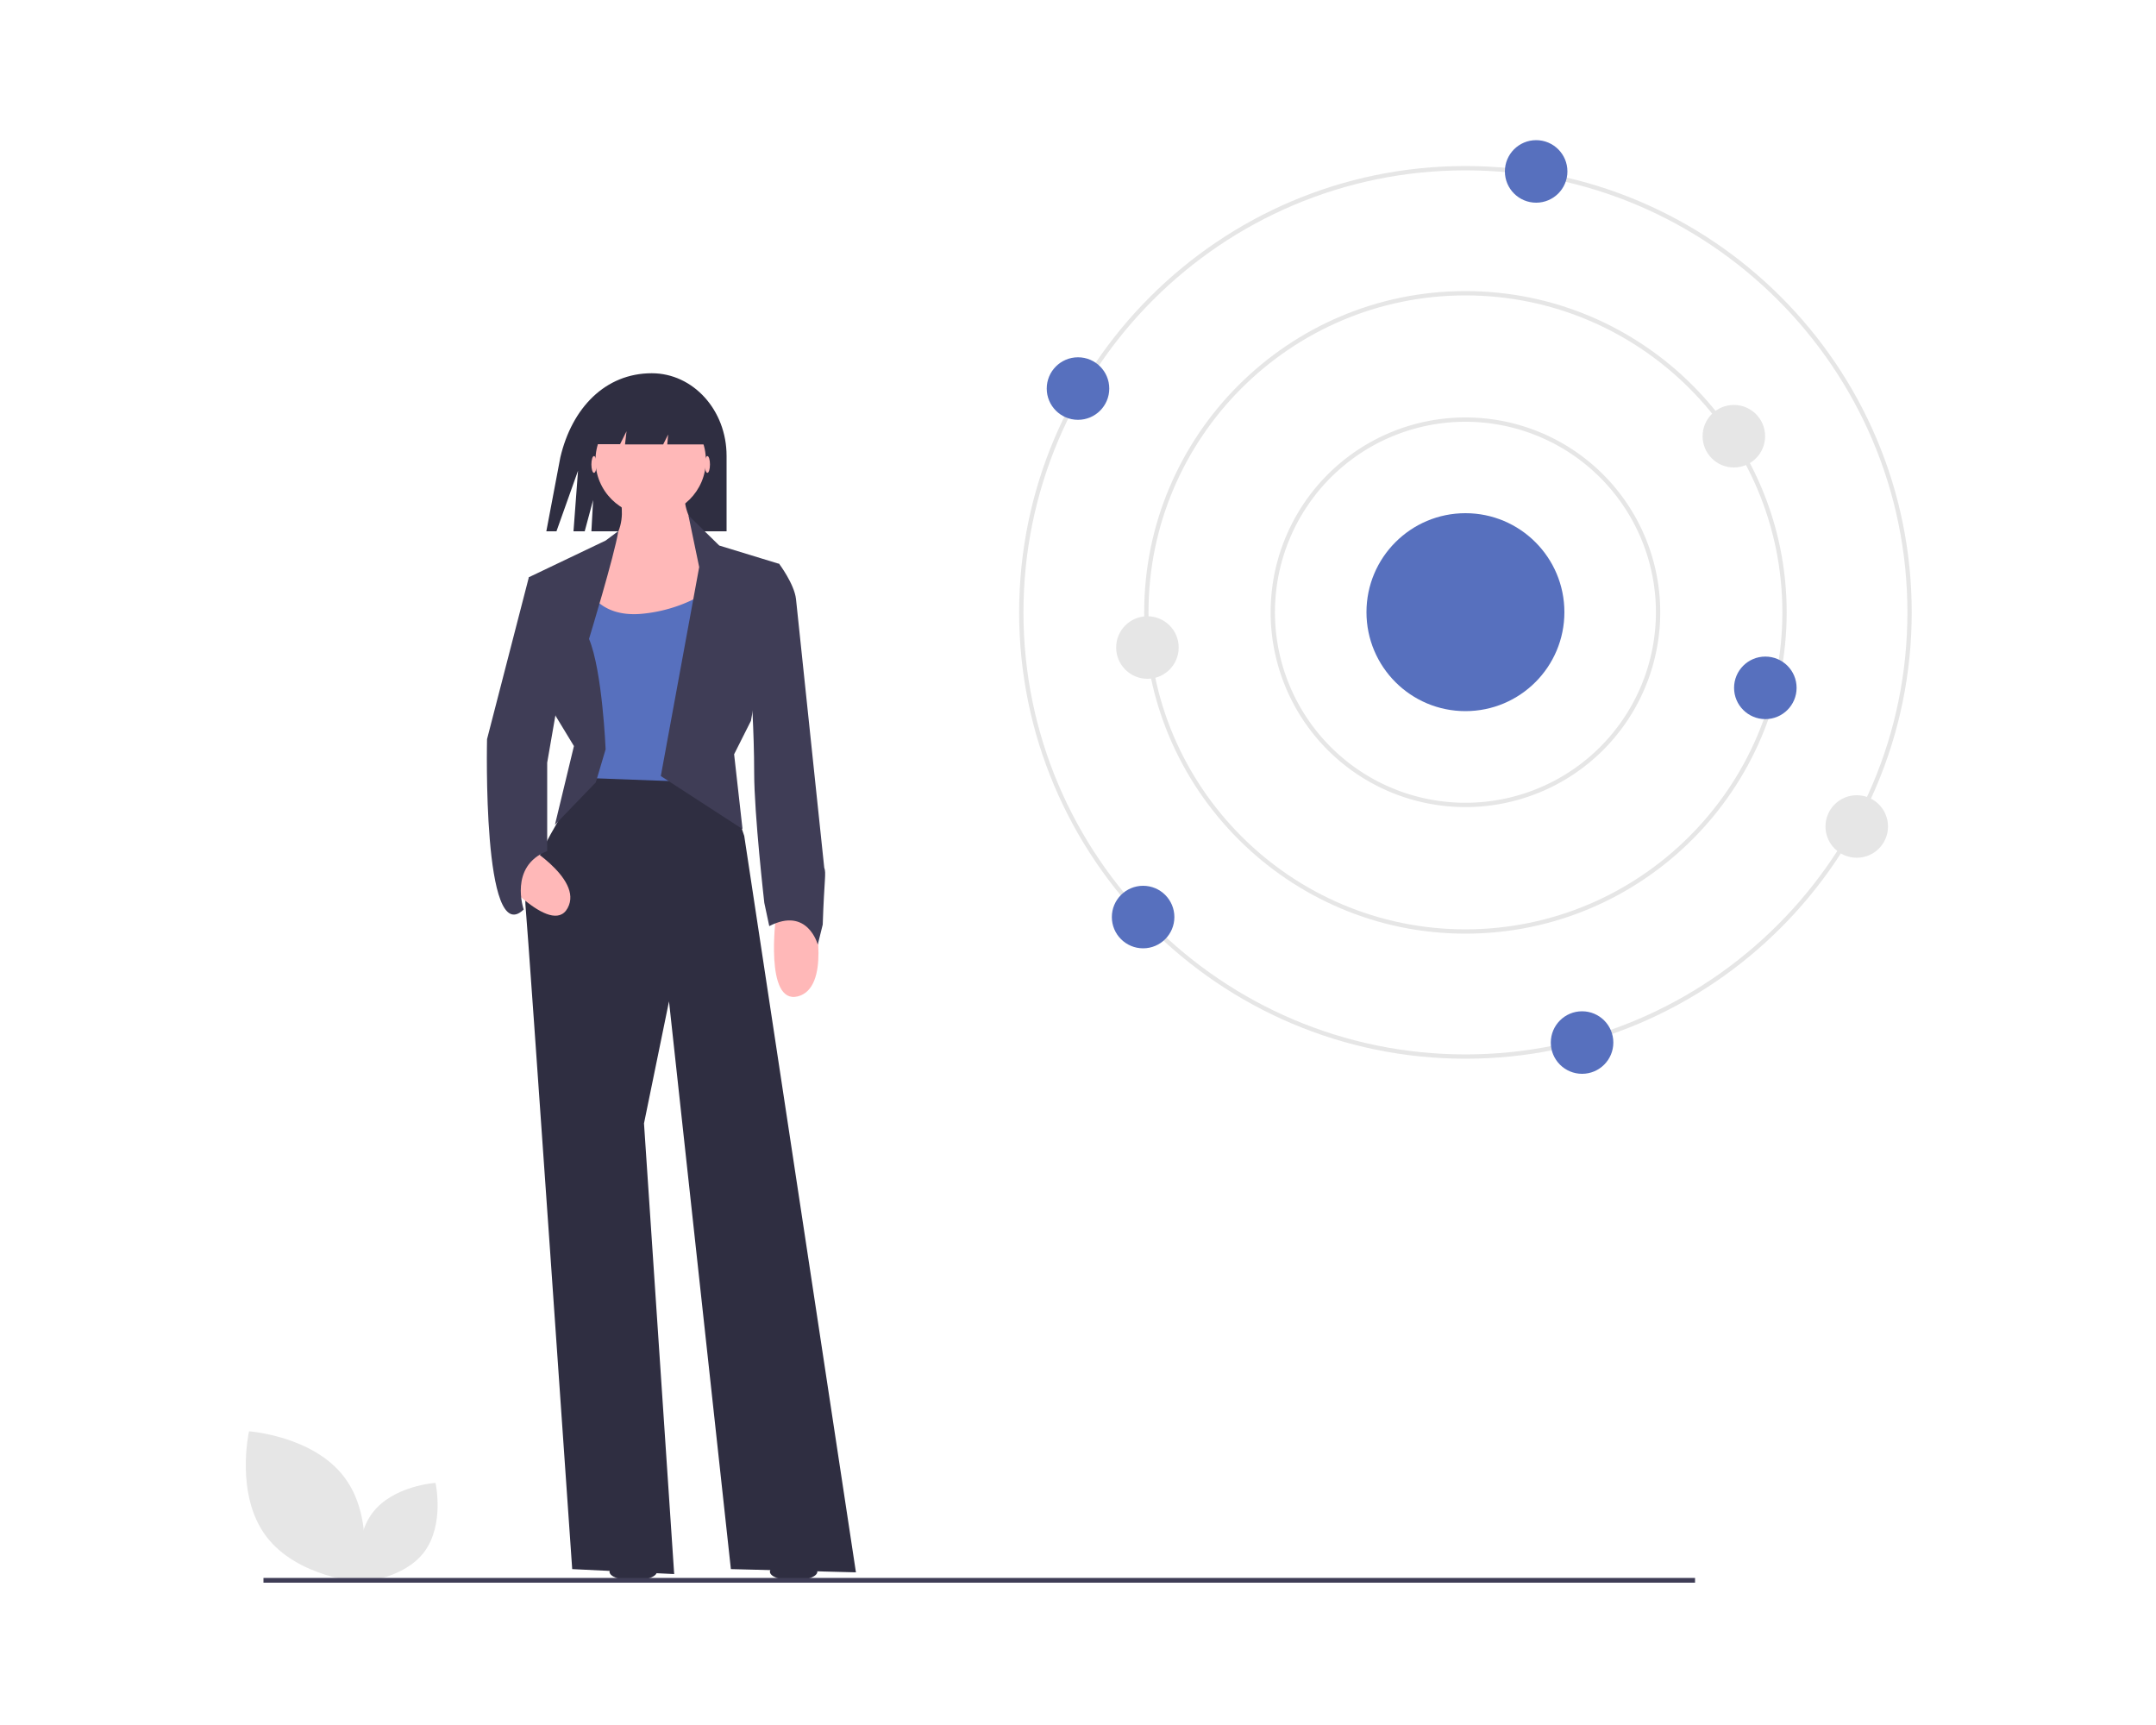 <svg width="1000" height="800" viewBox="0 0 1000 800" xmlns="http://www.w3.org/2000/svg">
  <g transform="translate(114 65)" fill-rule="nonzero" fill="none">
    <path d="M188.3 108.1c-21.5 0-37 16-42.4 39l-6.5 34.3h4.7l10-28.1-2.1 28.1h5.2l3.9-14.5-.8 14.5H223v-35c0-21.2-15.5-38.3-34.7-38.3zM160 292.5s-31.8 44.2-30.3 62c1.6 17.8 21.7 308.2 21.7 308.2l47.3 2.3-14-209 11.6-56.6L225 662.7l58 1.5-51.8-341.5-10-30.2h-61.3z" fill="#2F2E41"/>
    <path d="M170.8 157.8s10 18.6-3.1 31c-13.2 12.3-19.4 45.6-19.4 45.6l74.4-5.4-6.2-41.8s-16.3-10-12.4-27.9l-33.3-1.5z" fill="#FFB8B8"/>
    <path d="M158.4 207.3s4.6 14 24.8 12.4a69 69 0 0034-12.4V298l-62-2.3v-55l3.2-33.3z" fill="#5770BE"/>
    <path d="M162.3 298l4.6-15.5s-1.5-36.4-7.7-51.2c0 0 11.8-38.7 13.6-50l-5.9 4.4-35.6 17 12.4 64.3 8.5 14-8.8 36.5 18.9-19.6zM192.5 294.9l17.8-96.9-5-24 14.3 14 27.8 8.5-13.1 72.8-7.8 15.5 3.9 34.7z" fill="#3F3D56"/>
    <path d="M263.7 359.9s7.7 33.3-7.7 37.2c-15.5 3.8-10.1-37.2-10.1-37.2h17.8zM127.1 325.3s29.8 16.8 22.2 30.8c-7.5 14-34.2-17.6-34.2-17.6l12-13.2z" fill="#FFB8B8"/>
    <path d="M235.8 198l11.6-1.5s7 9.3 7.8 16.3l13.1 124.6c1 2.6 0 5.1-.7 26.4l-2.3 9.3s-4.7-17.8-22.5-8.6l-2.3-10.8s-4.7-41-4.7-60.4-1.5-40.3-1.5-40.3l1.5-55z" fill="#3F3D56"/>
    <ellipse fill="#2F2E41" cx="179.7" cy="663.9" rx="11" ry="4.1"/>
    <ellipse fill="#2F2E41" cx="254.1" cy="663.9" rx="11" ry="4.1"/>
    <path d="M139.8 202l-8.5.7-19.4 75.1s-2.3 97.6 17 79c0 0-7-20.1 10.9-27.1v-41L146 253l-6.2-51z" fill="#3F3D56"/>
    <ellipse fill="#FFB8B8" cx="214.1" cy="150.4" rx="1.2" ry="3.9"/>
    <ellipse fill="#FFB8B8" cx="161.5" cy="150.4" rx="1.2" ry="3.9"/>
    <circle fill="#FFB8B8" cx="187.8" cy="148.5" r="25.6"/>
    <path fill="#2F2E41" d="M176.6 135l-.7 6.1h17.7l2.3-4.6-.4 4.6h21.4L202 118l-32.5.8L162 141h11.6z"/>
    <path d="M565.7 426c-114.1 0-207-93-207-207 0-114.2 92.9-207 207-207 114.2 0 207 92.8 207 207 0 114-92.8 207-207 207zm0-412c-113 0-205 91.9-205 205 0 113 92 205 205 205s205-92 205-205c0-113.1-92-205-205-205z" fill="#E6E6E6"/>
    <path d="M565.7 368c-82.1 0-149-67-149-149 0-82.2 66.9-149 149-149 82.2 0 149 66.8 149 149 0 82-66.8 149-149 149zm0-296c-81 0-147 65.9-147 147 0 81 66 147 147 147s147-66 147-147c0-81.1-66-147-147-147z" fill="#E6E6E6"/>
    <path d="M565.7 309.3a90.3 90.3 0 110-180.7 90.3 90.3 0 010 180.7zm0-178.7a88.3 88.3 0 100 176.7 88.3 88.3 0 000-176.7z" fill="#E6E6E6"/>
    <circle fill="#5770BE" cx="565.7" cy="218.9" r="45.9"/>
    <circle fill="#5770BE" cx="598.5" cy="14.5" r="14.5"/>
    <circle fill="#5770BE" cx="416.2" cy="360.3" r="14.5"/>
    <circle fill="#E6E6E6" cx="418.2" cy="235.3" r="14.5"/>
    <circle fill="#E6E6E6" cx="690.2" cy="137.3" r="14.5"/>
    <circle fill="#E6E6E6" cx="747.2" cy="318.3" r="14.5"/>
    <circle fill="#5770BE" cx="704.8" cy="254" r="14.5"/>
    <circle fill="#5770BE" cx="386" cy="115.2" r="14.5"/>
    <circle fill="#5770BE" cx="619.8" cy="418.5" r="14.5"/>
    <path d="M9.4 647.4c14.4 19.3 44.3 21.4 44.3 21.4s6.6-29.3-7.9-48.6c-14.4-19.3-44.3-21.4-44.3-21.4s-6.6 29.3 7.9 48.6z" fill="#E6E6E6"/>
    <path d="M82.8 654.7c-9.5 12.7-29.3 14-29.3 14s-4.3-19.3 5.2-32 29.3-14 29.3-14 4.3 19.2-5.2 32z" fill="#E6E6E6"/>
    <path fill="#3F3D56" d="M8.2 666.8h664v2.2H8.2z"/>
  </g>
</svg>
